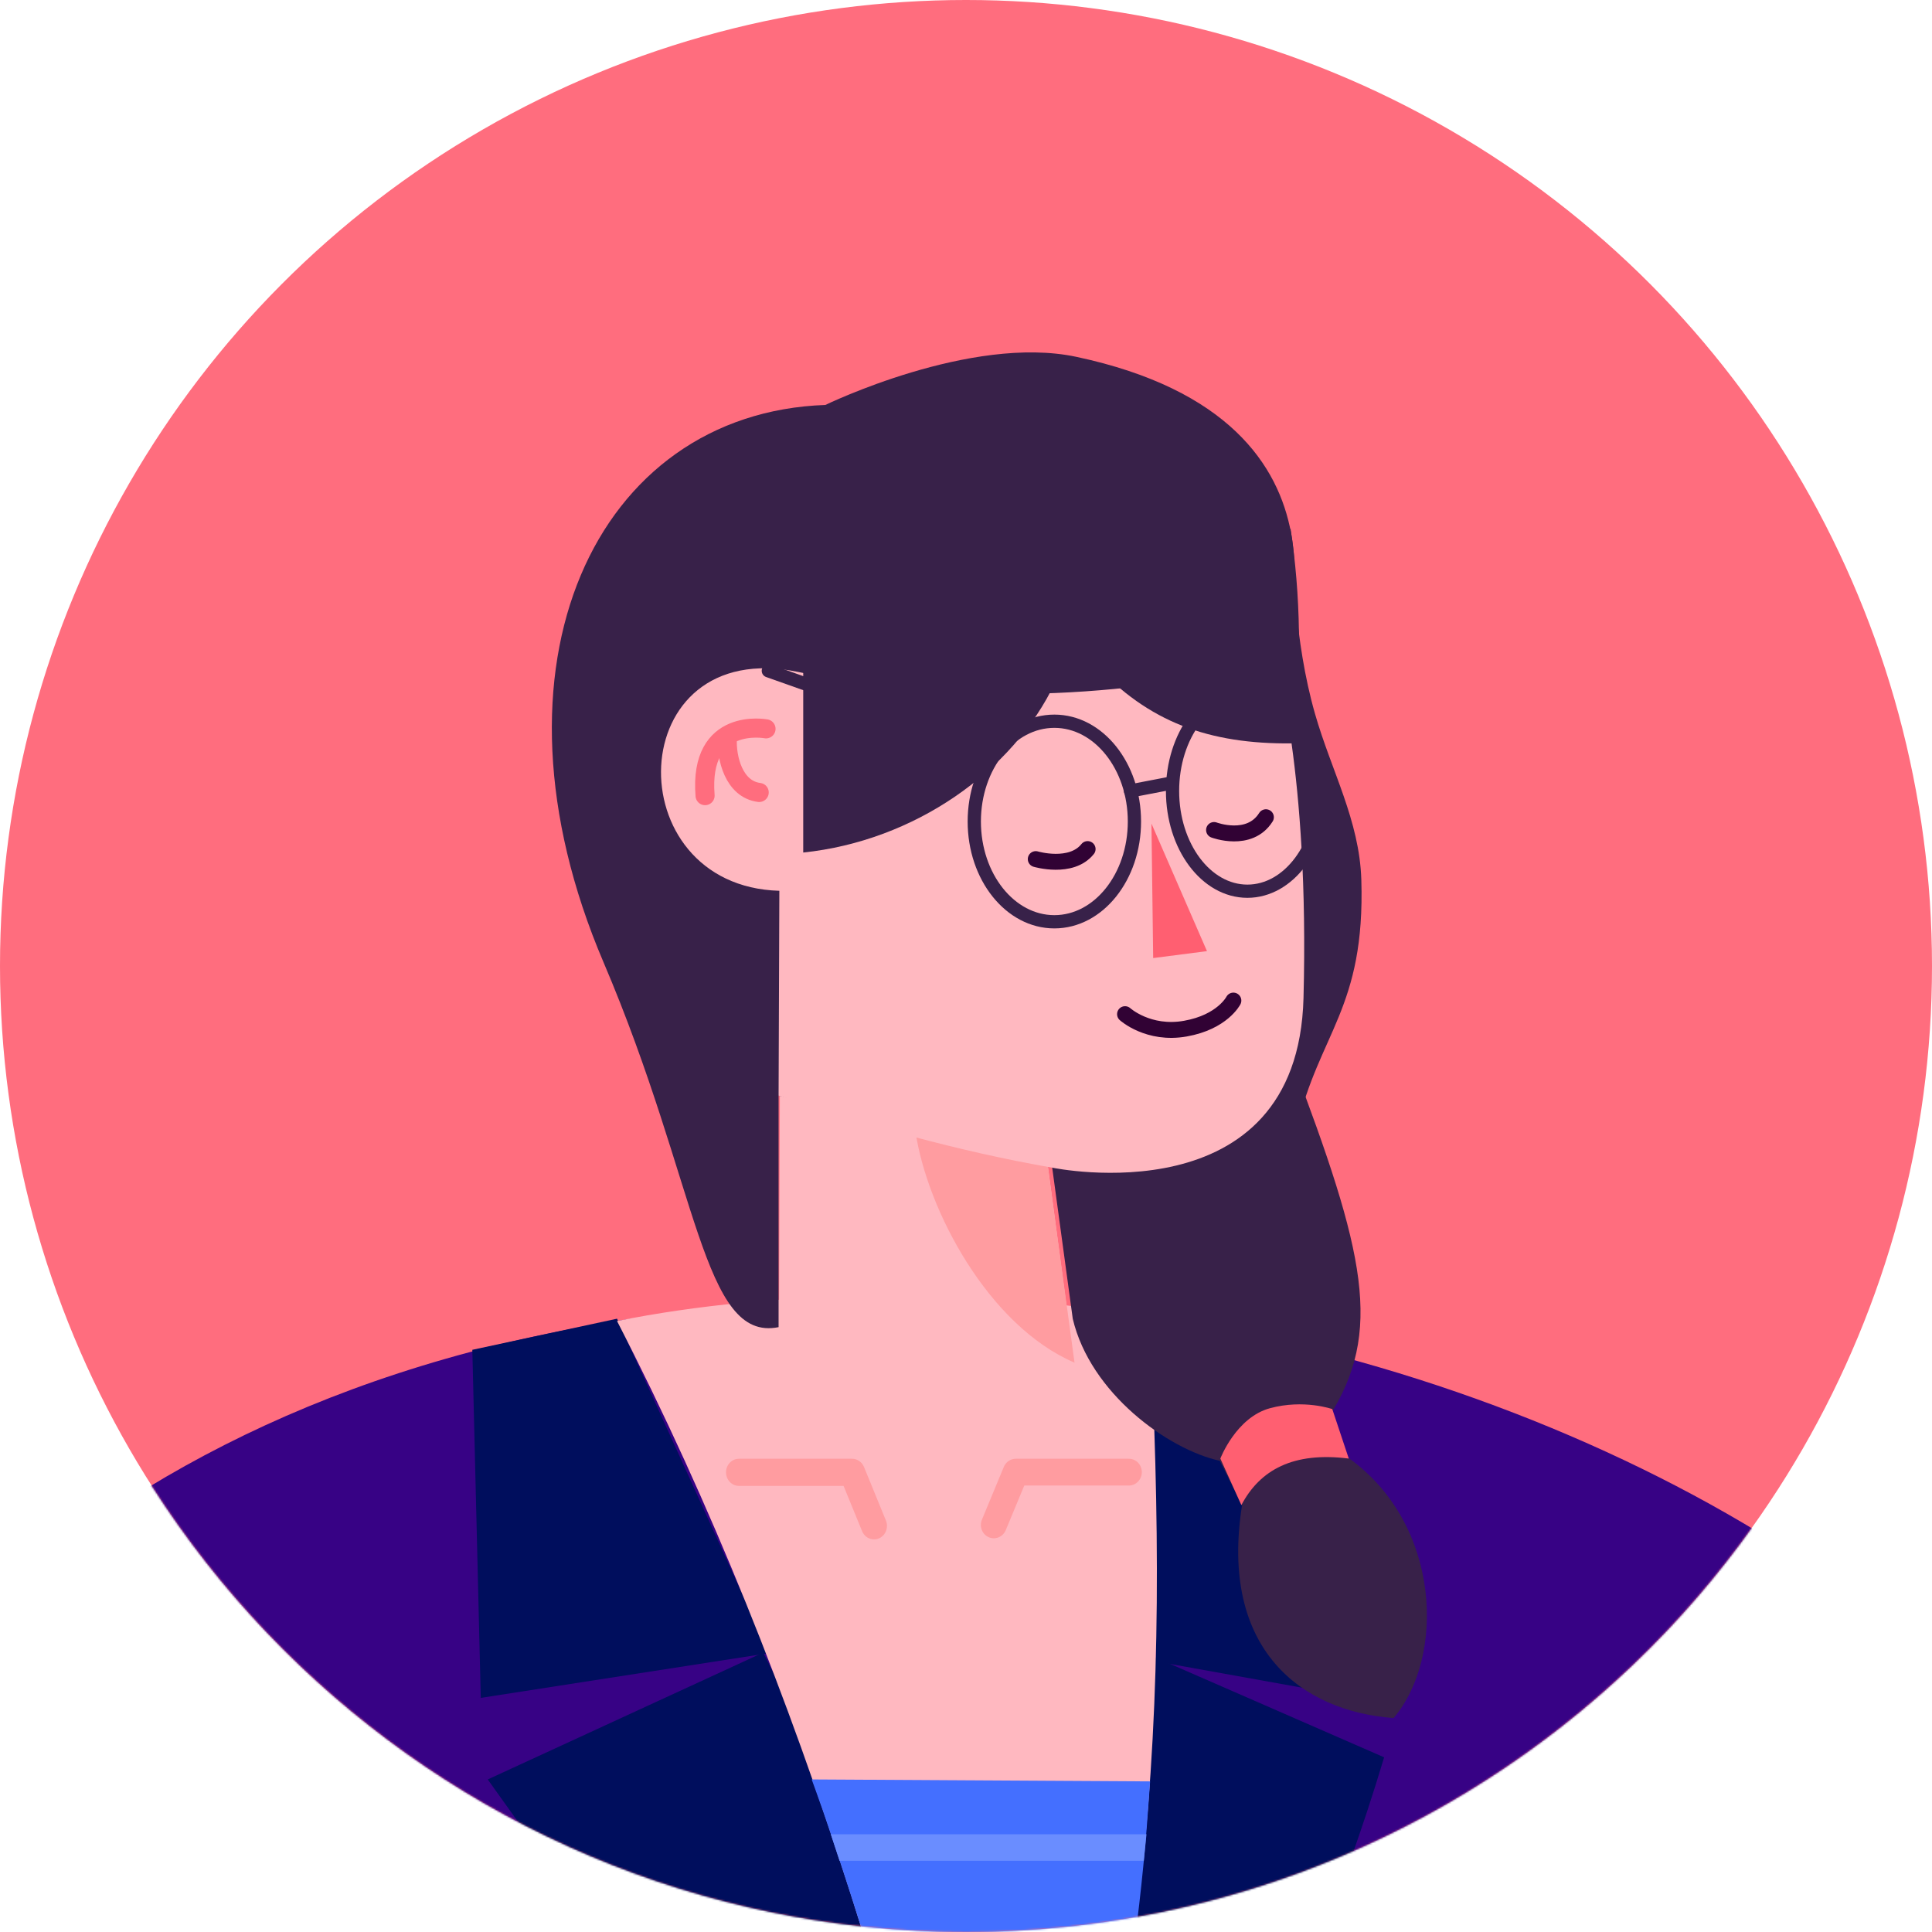 <svg width="1080" height="1080" viewBox="0 0 1080 1080" fill="none" xmlns="http://www.w3.org/2000/svg">
<g clip-path="url(#clip0_1156_26533)">
<circle cx="540" cy="540" r="540" fill="#FF6D7E"/>
</g>
<mask id="mask0_1156_26533" style="mask-type:alpha" maskUnits="userSpaceOnUse" x="0" y="0" width="1080" height="1080">
<path d="M1080 540C1080 838.234 838.234 1080 540 1080C241.766 1080 0 838.234 0 540C0 241.766 241.766 0 540 0C838.234 0 1080 241.766 1080 540Z" fill="#FD463D"/>
</mask>
<g mask="url(#mask0_1156_26533)">
<path fill-rule="evenodd" clip-rule="evenodd" d="M1142.67 996.894C1041.99 855.272 791.58 734.274 539.328 726.847C141.039 715.114 -53.447 903.209 -141.457 1071.2C-251.772 1281.72 -263.843 1713.73 -260.563 1948.35C-260.235 1971.64 -256.233 2064.1 -256.233 2064.1H1244.06C1244.06 2064.1 1248.52 1968.77 1249.11 1951.26C1257.77 1705.22 1281.12 1164.93 1142.67 996.894Z" fill="#370285"/>
<path d="M916.973 1008.96C916.973 1008.96 992.472 1095.32 992.472 1212.35C992.472 1329.38 936.512 1404.03 936.512 1404.03" stroke="#000E5D" stroke-width="14.831" stroke-miterlimit="1.5" stroke-linecap="round" stroke-linejoin="round"/>
<path fill-rule="evenodd" clip-rule="evenodd" d="M562.253 1399.99C647.667 1278.92 725.713 1142.61 773.737 982.352L645.858 926.531C638.561 1112.37 604.091 1271.39 562.253 1399.99Z" fill="#000E5D"/>
<path fill-rule="evenodd" clip-rule="evenodd" d="M344.931 737.161L264.033 754.555L268.76 949.128L429.961 924.092L344.931 737.161Z" fill="#000E5D"/>
<path fill-rule="evenodd" clip-rule="evenodd" d="M426.624 923.802L272.65 994.725L562.252 1399.99C523.715 1233.69 499.911 1066.08 426.624 923.802Z" fill="#000E5D"/>
<path fill-rule="evenodd" clip-rule="evenodd" d="M646.274 928.751L773.736 951.676L725.85 754.155C694.749 743.165 668.479 739.453 642.591 736.251L646.274 928.751Z" fill="#000E5D"/>
<path fill-rule="evenodd" clip-rule="evenodd" d="M344.925 738.463C450.424 943.662 515.823 1168.29 562.317 1399.98C646.341 1122.19 653.917 961.566 642.588 736.17C544.178 719.541 433.05 720.705 344.925 738.463Z" fill="#FFB8C0"/>
<path fill-rule="evenodd" clip-rule="evenodd" d="M631.063 815.458H567.785C564.9 815.458 562.294 817.252 561.147 819.979L548.915 849.474C547.317 853.277 549.02 857.69 552.703 859.305C556.387 860.92 560.626 859.162 562.224 855.358L572.58 830.421H631.063C635.059 830.421 638.29 827.048 638.29 822.922C638.29 818.795 635.059 815.458 631.063 815.458Z" fill="#FF9CA0"/>
<path fill-rule="evenodd" clip-rule="evenodd" d="M413.074 815.457H476.353C479.237 815.457 481.844 817.276 482.99 820.042L495.222 849.954C496.821 853.811 495.118 858.287 491.434 859.925C487.751 861.562 483.511 859.779 481.913 855.922L471.558 830.631H413.074C409.078 830.631 405.847 827.211 405.847 823.026C405.847 818.841 409.078 815.457 413.074 815.457Z" fill="#FF9CA0"/>
<path fill-rule="evenodd" clip-rule="evenodd" d="M642.918 995.808L453.736 994.716C453.736 994.716 457.903 1006.11 459.885 1011.86C504.98 1143.22 536.365 1270.91 562.272 1404.53C606.829 1252.17 631.93 1133.87 640.969 1022.44C641.574 1014.95 642.918 995.808 642.918 995.808Z" fill="#446FFF"/>
<path fill-rule="evenodd" clip-rule="evenodd" d="M469.299 1040.21H639.396L640.891 1025.36H464.433L469.299 1040.21Z" fill="#6A8DFF"/>
<path fill-rule="evenodd" clip-rule="evenodd" d="M585.582 650.559L435.952 609.885L435.395 762.128C435.395 762.128 437.897 797.471 517.473 796.251C605.493 794.887 600.316 760.979 600.316 760.979L585.582 650.559Z" fill="#FFB8C0"/>
<path fill-rule="evenodd" clip-rule="evenodd" d="M585.548 650.564L511.741 632.436C518.204 676.323 552.501 741.099 600.664 761.734L585.548 650.564Z" fill="#FF9CA0"/>
<path fill-rule="evenodd" clip-rule="evenodd" d="M397.862 390.295C397.862 390.295 534.078 399.87 606.654 398.268C677.628 396.666 712.972 369.366 712.972 369.366C712.972 369.366 685.529 245.109 563.016 245.109C385.689 245.109 397.862 390.295 397.862 390.295Z" fill="#FFB8C0"/>
<path fill-rule="evenodd" clip-rule="evenodd" d="M742.62 792.453L754.01 815.133C805.799 852.297 807.935 926.47 779.033 960.391C727.813 956.675 681.506 922.277 694.319 841.38L681.897 816.614C652.853 810.204 609.5 778.817 599.676 737.19L588.144 652.392L435.234 612.413V741.885C392.664 750.513 390.635 662.757 337.316 537.781C266.52 371.854 333.009 230.907 461.395 226.369C461.395 226.369 542.584 186.874 601.74 199.485C771.344 235.641 714.501 369.43 714.501 369.43C711.191 412.331 690.405 509.313 721.798 591.787C763.229 700.778 773.444 744.43 742.62 792.453Z" fill="#382149"/>
<path fill-rule="evenodd" clip-rule="evenodd" d="M723.081 312.438C723.081 312.438 723.081 357.143 735.112 399.072C744.224 430.893 759.956 458.656 760.988 491.723C763.231 563.622 737.319 577.468 724.861 630.822C712.403 684.177 655.488 387.149 655.488 387.149L723.081 312.438Z" fill="#382149"/>
<path fill-rule="evenodd" clip-rule="evenodd" d="M435.662 497.956L435.235 612.436C484.496 629.097 535.074 643.463 588.5 652.785C588.5 652.785 725.465 681.203 728.668 557.892C731.978 431.054 712.971 369.431 712.971 369.431C640.004 388.05 546.998 396.649 446.233 375.635C347.496 355.044 344.15 495.422 435.662 497.956Z" fill="#FFB8C0"/>
<path fill-rule="evenodd" clip-rule="evenodd" d="M611.879 371.068C641.849 403.672 675.841 416.023 722.184 415.56C728.271 373.951 726.847 331.346 721.437 295.503L611.879 371.068Z" fill="#382149"/>
<path fill-rule="evenodd" clip-rule="evenodd" d="M449.007 343.625V476.568C511.153 470.09 566.323 431.293 589.85 381.426L449.007 343.625Z" fill="#382149"/>
<path fill-rule="evenodd" clip-rule="evenodd" d="M682.18 815.348C682.18 815.348 690.972 792.319 709.944 787.194C728.88 782.069 744.754 787.692 744.754 787.692L753.974 815.348C722.9 811.433 704.32 821.649 693.927 841.367L682.18 815.348Z" fill="#FF5F71"/>
<path d="M406.6 412.732C405.975 423.546 410.16 441.207 424.396 442.988" stroke="#FF6D7E" stroke-width="10.678" stroke-linecap="round"/>
<path d="M428.207 407.425C428.207 407.425 390.583 400.275 394.144 444.766" stroke="#FF6D7E" stroke-width="10.678" stroke-miterlimit="1.5" stroke-linecap="round" stroke-linejoin="round"/>
<path d="M578.997 480.243C578.997 480.243 598.794 486.128 607.984 474.63" stroke="#310234" stroke-width="8.898" stroke-miterlimit="1.5" stroke-linecap="round" stroke-linejoin="round"/>
<path d="M678.659 463.977C678.659 463.977 698.456 471.466 707.646 456.833" stroke="#310234" stroke-width="8.898" stroke-miterlimit="1.5" stroke-linecap="round" stroke-linejoin="round"/>
<path fill-rule="evenodd" clip-rule="evenodd" d="M643.669 460.393L674.707 531.687L644.631 535.566L643.669 460.393Z" fill="#FF5F71"/>
<path d="M628.904 566.92C628.904 566.92 641.903 578.709 662.632 575.011C683.369 571.348 689.466 559.332 689.466 559.332" stroke="#310234" stroke-width="8.898" stroke-miterlimit="1.5" stroke-linecap="round" stroke-linejoin="round"/>
<path d="M429.5 374.968L557.352 420.243" stroke="#382149" stroke-width="7.403" stroke-miterlimit="1.5" stroke-linecap="round" stroke-linejoin="round"/>
<path d="M589.393 515.28C614.114 515.28 634.156 490.184 634.156 459.226C634.156 428.267 614.114 403.171 589.393 403.171C564.671 403.171 544.631 428.267 544.631 459.226C544.631 490.184 564.671 515.28 589.393 515.28Z" stroke="#382149" stroke-width="7.412" stroke-miterlimit="1.5" stroke-linecap="round" stroke-linejoin="round"/>
<path d="M697.3 498.196C720.411 498.196 739.147 473.1 739.147 442.141C739.147 411.183 720.411 386.087 697.3 386.087C674.189 386.087 655.455 411.183 655.455 442.141C655.455 473.1 674.189 498.196 697.3 498.196Z" stroke="#382149" stroke-width="7.395" stroke-miterlimit="1.5" stroke-linecap="round" stroke-linejoin="round"/>
<path d="M631.956 442.134L655.448 437.613" stroke="#382149" stroke-width="7.403" stroke-miterlimit="1.5" stroke-linecap="round" stroke-linejoin="round"/>
</g>
<defs>
<clipPath id="clip0_1156_26533">
<rect width="1080" height="1080" fill="white"/>
</clipPath>
</defs>
</svg>
